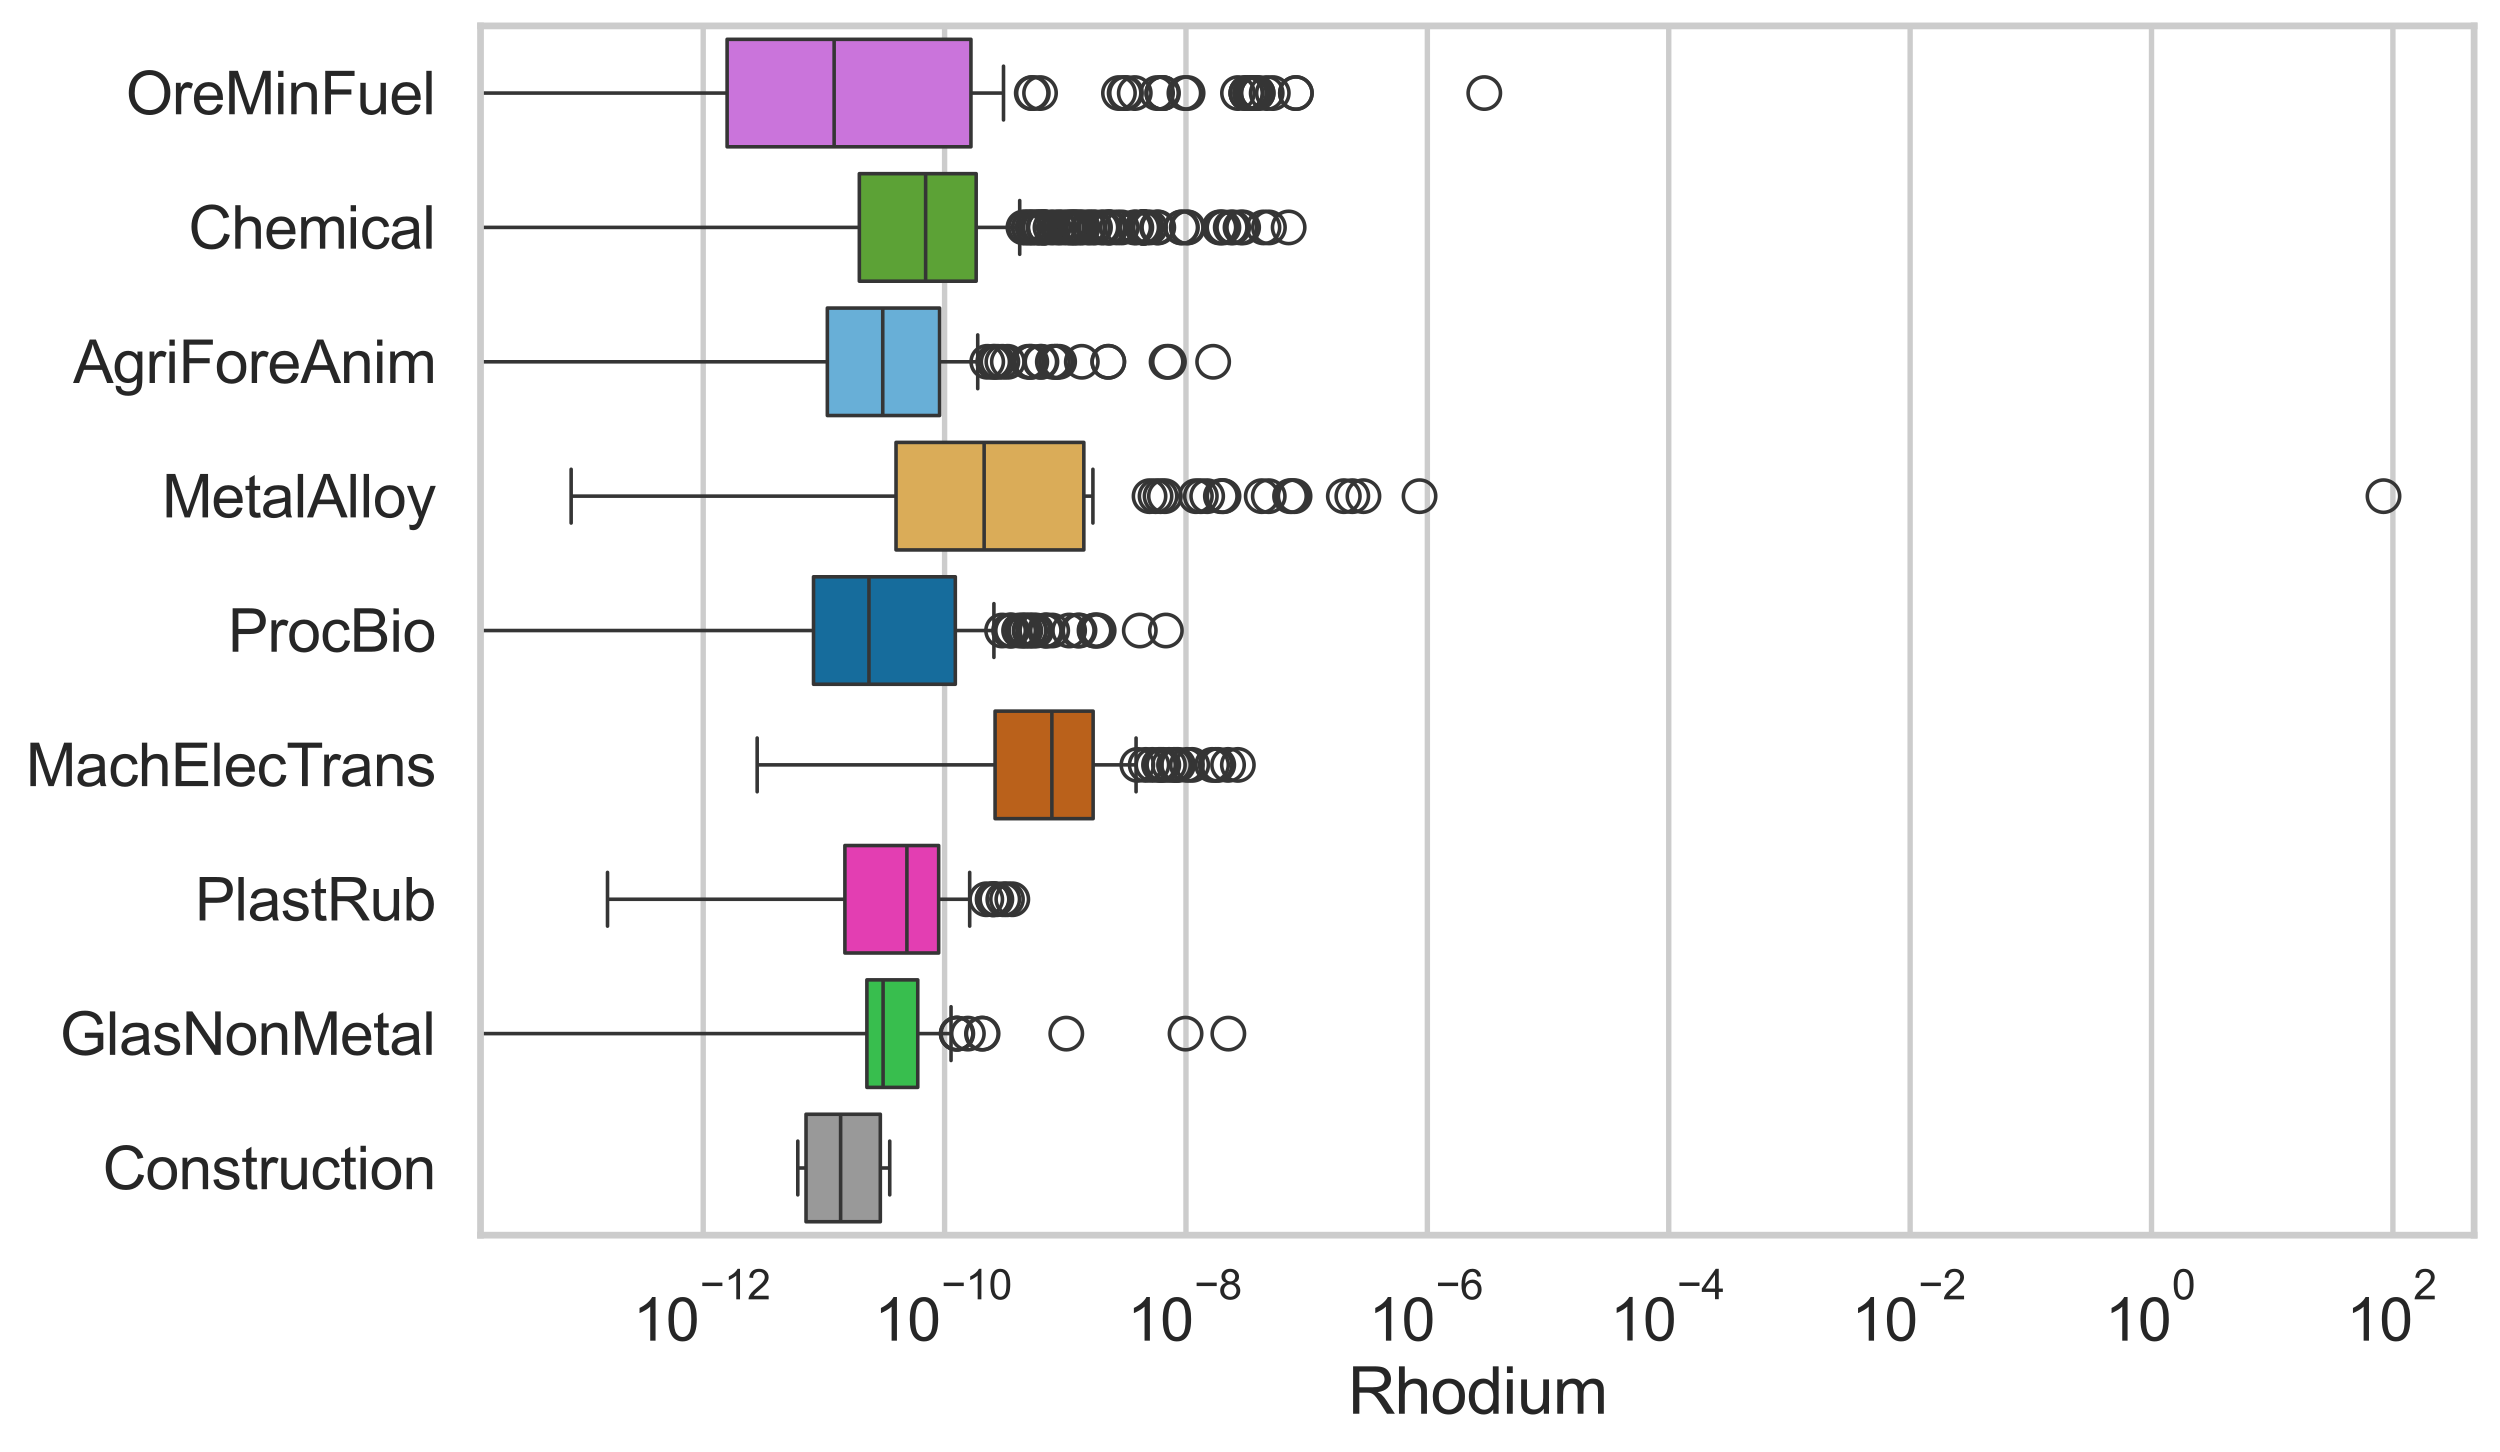 <?xml version="1.0" encoding="utf-8" standalone="no"?>
<!DOCTYPE svg PUBLIC "-//W3C//DTD SVG 1.1//EN"
  "http://www.w3.org/Graphics/SVG/1.1/DTD/svg11.dtd">
<svg xmlns:xlink="http://www.w3.org/1999/xlink" width="695.577pt" height="404.121pt" viewBox="0 0 695.577 404.121" xmlns="http://www.w3.org/2000/svg" version="1.1">
 <defs>
  <style type="text/css">*{stroke-linejoin: round; stroke-linecap: butt}</style>
 </defs>
 <g id="figure_1">
  <g id="patch_1">
   <path d="M 0 404.121 
L 695.577 404.121 
L 695.577 0 
L 0 0 
z
" style="fill: #ffffff"/>
  </g>
  <g id="axes_1">
   <g id="patch_2">
    <path d="M 133.697 343.665 
L 688.377 343.665 
L 688.377 7.2 
L 133.697 7.2 
z
" style="fill: #ffffff"/>
   </g>
   <g id="matplotlib.axis_1">
    <g id="xtick_1">
     <g id="line2d_1">
      <path d="M 195.654 343.665 
L 195.654 7.2 
" clip-path="url(#p9530dc26b6)" style="fill: none; stroke: #cccccc; stroke-width: 1.5; stroke-linecap: round"/>
     </g>
     <g id="text_1">
      <!-- $\mathdefault{10^{-12}}$ -->
      <g style="fill: #262626" transform="translate(176.102 373.18) scale(0.165 -0.165)">
       <defs>
        <path id="ArialMT-31" d="M 2384 0 
L 1822 0 
L 1822 3584 
Q 1619 3391 1289 3197 
Q 959 3003 697 2906 
L 697 3450 
Q 1169 3672 1522 3987 
Q 1875 4303 2022 4600 
L 2384 4600 
L 2384 0 
z
" transform="scale(0.016)"/>
        <path id="ArialMT-30" d="M 266 2259 
Q 266 3072 433 3567 
Q 600 4063 929 4331 
Q 1259 4600 1759 4600 
Q 2128 4600 2406 4451 
Q 2684 4303 2865 4023 
Q 3047 3744 3150 3342 
Q 3253 2941 3253 2259 
Q 3253 1453 3087 958 
Q 2922 463 2592 192 
Q 2263 -78 1759 -78 
Q 1097 -78 719 397 
Q 266 969 266 2259 
z
M 844 2259 
Q 844 1131 1108 757 
Q 1372 384 1759 384 
Q 2147 384 2411 759 
Q 2675 1134 2675 2259 
Q 2675 3391 2411 3762 
Q 2147 4134 1753 4134 
Q 1366 4134 1134 3806 
Q 844 3388 844 2259 
z
" transform="scale(0.016)"/>
        <path id="ArialMT-2212" d="M 3381 1997 
L 356 1997 
L 356 2522 
L 3381 2522 
L 3381 1997 
z
" transform="scale(0.016)"/>
        <path id="ArialMT-32" d="M 3222 541 
L 3222 0 
L 194 0 
Q 188 203 259 391 
Q 375 700 629 1000 
Q 884 1300 1366 1694 
Q 2113 2306 2375 2664 
Q 2638 3022 2638 3341 
Q 2638 3675 2398 3904 
Q 2159 4134 1775 4134 
Q 1369 4134 1125 3890 
Q 881 3647 878 3216 
L 300 3275 
Q 359 3922 746 4261 
Q 1134 4600 1788 4600 
Q 2447 4600 2831 4234 
Q 3216 3869 3216 3328 
Q 3216 3053 3103 2787 
Q 2991 2522 2730 2228 
Q 2469 1934 1863 1422 
Q 1356 997 1212 845 
Q 1069 694 975 541 
L 3222 541 
z
" transform="scale(0.016)"/>
       </defs>
       <use xlink:href="#ArialMT-31" transform="translate(0 0.994)"/>
       <use xlink:href="#ArialMT-30" transform="translate(55.615 0.994)"/>
       <use xlink:href="#ArialMT-2212" transform="translate(112.973 70.688) scale(0.7)"/>
       <use xlink:href="#ArialMT-31" transform="translate(153.852 70.688) scale(0.7)"/>
       <use xlink:href="#ArialMT-32" transform="translate(192.782 70.688) scale(0.7)"/>
      </g>
     </g>
    </g>
    <g id="xtick_2">
     <g id="line2d_2">
      <path d="M 262.815 343.665 
L 262.815 7.2 
" clip-path="url(#p9530dc26b6)" style="fill: none; stroke: #cccccc; stroke-width: 1.5; stroke-linecap: round"/>
     </g>
     <g id="text_2">
      <!-- $\mathdefault{10^{-10}}$ -->
      <g style="fill: #262626" transform="translate(243.262 373.18) scale(0.165 -0.165)">
       <use xlink:href="#ArialMT-31" transform="translate(0 0.994)"/>
       <use xlink:href="#ArialMT-30" transform="translate(55.615 0.994)"/>
       <use xlink:href="#ArialMT-2212" transform="translate(112.973 70.688) scale(0.7)"/>
       <use xlink:href="#ArialMT-31" transform="translate(153.852 70.688) scale(0.7)"/>
       <use xlink:href="#ArialMT-30" transform="translate(192.782 70.688) scale(0.7)"/>
      </g>
     </g>
    </g>
    <g id="xtick_3">
     <g id="line2d_3">
      <path d="M 329.975 343.665 
L 329.975 7.2 
" clip-path="url(#p9530dc26b6)" style="fill: none; stroke: #cccccc; stroke-width: 1.5; stroke-linecap: round"/>
     </g>
     <g id="text_3">
      <!-- $\mathdefault{10^{-8}}$ -->
      <g style="fill: #262626" transform="translate(313.64 373.18) scale(0.165 -0.165)">
       <defs>
        <path id="ArialMT-38" d="M 1131 2484 
Q 781 2613 612 2850 
Q 444 3088 444 3419 
Q 444 3919 803 4259 
Q 1163 4600 1759 4600 
Q 2359 4600 2725 4251 
Q 3091 3903 3091 3403 
Q 3091 3084 2923 2848 
Q 2756 2613 2416 2484 
Q 2838 2347 3058 2040 
Q 3278 1734 3278 1309 
Q 3278 722 2862 322 
Q 2447 -78 1769 -78 
Q 1091 -78 675 323 
Q 259 725 259 1325 
Q 259 1772 486 2073 
Q 713 2375 1131 2484 
z
M 1019 3438 
Q 1019 3113 1228 2906 
Q 1438 2700 1772 2700 
Q 2097 2700 2305 2904 
Q 2513 3109 2513 3406 
Q 2513 3716 2298 3927 
Q 2084 4138 1766 4138 
Q 1444 4138 1231 3931 
Q 1019 3725 1019 3438 
z
M 838 1322 
Q 838 1081 952 856 
Q 1066 631 1291 507 
Q 1516 384 1775 384 
Q 2178 384 2440 643 
Q 2703 903 2703 1303 
Q 2703 1709 2433 1975 
Q 2163 2241 1756 2241 
Q 1359 2241 1098 1978 
Q 838 1716 838 1322 
z
" transform="scale(0.016)"/>
       </defs>
       <use xlink:href="#ArialMT-31" transform="translate(0 0.994)"/>
       <use xlink:href="#ArialMT-30" transform="translate(55.615 0.994)"/>
       <use xlink:href="#ArialMT-2212" transform="translate(112.973 70.688) scale(0.7)"/>
       <use xlink:href="#ArialMT-38" transform="translate(153.852 70.688) scale(0.7)"/>
      </g>
     </g>
    </g>
    <g id="xtick_4">
     <g id="line2d_4">
      <path d="M 397.136 343.665 
L 397.136 7.2 
" clip-path="url(#p9530dc26b6)" style="fill: none; stroke: #cccccc; stroke-width: 1.5; stroke-linecap: round"/>
     </g>
     <g id="text_4">
      <!-- $\mathdefault{10^{-6}}$ -->
      <g style="fill: #262626" transform="translate(380.801 373.18) scale(0.165 -0.165)">
       <defs>
        <path id="ArialMT-36" d="M 3184 3459 
L 2625 3416 
Q 2550 3747 2413 3897 
Q 2184 4138 1850 4138 
Q 1581 4138 1378 3988 
Q 1113 3794 959 3422 
Q 806 3050 800 2363 
Q 1003 2672 1297 2822 
Q 1591 2972 1913 2972 
Q 2475 2972 2870 2558 
Q 3266 2144 3266 1488 
Q 3266 1056 3080 686 
Q 2894 316 2569 119 
Q 2244 -78 1831 -78 
Q 1128 -78 684 439 
Q 241 956 241 2144 
Q 241 3472 731 4075 
Q 1159 4600 1884 4600 
Q 2425 4600 2770 4297 
Q 3116 3994 3184 3459 
z
M 888 1484 
Q 888 1194 1011 928 
Q 1134 663 1356 523 
Q 1578 384 1822 384 
Q 2178 384 2434 671 
Q 2691 959 2691 1453 
Q 2691 1928 2437 2201 
Q 2184 2475 1800 2475 
Q 1419 2475 1153 2201 
Q 888 1928 888 1484 
z
" transform="scale(0.016)"/>
       </defs>
       <use xlink:href="#ArialMT-31" transform="translate(0 0.994)"/>
       <use xlink:href="#ArialMT-30" transform="translate(55.615 0.994)"/>
       <use xlink:href="#ArialMT-2212" transform="translate(112.973 70.688) scale(0.7)"/>
       <use xlink:href="#ArialMT-36" transform="translate(153.852 70.688) scale(0.7)"/>
      </g>
     </g>
    </g>
    <g id="xtick_5">
     <g id="line2d_5">
      <path d="M 464.296 343.665 
L 464.296 7.2 
" clip-path="url(#p9530dc26b6)" style="fill: none; stroke: #cccccc; stroke-width: 1.5; stroke-linecap: round"/>
     </g>
     <g id="text_5">
      <!-- $\mathdefault{10^{-4}}$ -->
      <g style="fill: #262626" transform="translate(447.961 373.015) scale(0.165 -0.165)">
       <defs>
        <path id="ArialMT-34" d="M 2069 0 
L 2069 1097 
L 81 1097 
L 81 1613 
L 2172 4581 
L 2631 4581 
L 2631 1613 
L 3250 1613 
L 3250 1097 
L 2631 1097 
L 2631 0 
L 2069 0 
z
M 2069 1613 
L 2069 3678 
L 634 1613 
L 2069 1613 
z
" transform="scale(0.016)"/>
       </defs>
       <use xlink:href="#ArialMT-31" transform="translate(0 0.202)"/>
       <use xlink:href="#ArialMT-30" transform="translate(55.615 0.202)"/>
       <use xlink:href="#ArialMT-2212" transform="translate(112.973 69.895) scale(0.7)"/>
       <use xlink:href="#ArialMT-34" transform="translate(153.852 69.895) scale(0.7)"/>
      </g>
     </g>
    </g>
    <g id="xtick_6">
     <g id="line2d_6">
      <path d="M 531.457 343.665 
L 531.457 7.2 
" clip-path="url(#p9530dc26b6)" style="fill: none; stroke: #cccccc; stroke-width: 1.5; stroke-linecap: round"/>
     </g>
     <g id="text_6">
      <!-- $\mathdefault{10^{-2}}$ -->
      <g style="fill: #262626" transform="translate(515.122 373.18) scale(0.165 -0.165)">
       <use xlink:href="#ArialMT-31" transform="translate(0 0.994)"/>
       <use xlink:href="#ArialMT-30" transform="translate(55.615 0.994)"/>
       <use xlink:href="#ArialMT-2212" transform="translate(112.973 70.688) scale(0.7)"/>
       <use xlink:href="#ArialMT-32" transform="translate(153.852 70.688) scale(0.7)"/>
      </g>
     </g>
    </g>
    <g id="xtick_7">
     <g id="line2d_7">
      <path d="M 598.618 343.665 
L 598.618 7.2 
" clip-path="url(#p9530dc26b6)" style="fill: none; stroke: #cccccc; stroke-width: 1.5; stroke-linecap: round"/>
     </g>
     <g id="text_7">
      <!-- $\mathdefault{10^{0}}$ -->
      <g style="fill: #262626" transform="translate(585.665 373.18) scale(0.165 -0.165)">
       <use xlink:href="#ArialMT-31" transform="translate(0 0.994)"/>
       <use xlink:href="#ArialMT-30" transform="translate(55.615 0.994)"/>
       <use xlink:href="#ArialMT-30" transform="translate(112.973 70.688) scale(0.7)"/>
      </g>
     </g>
    </g>
    <g id="xtick_8">
     <g id="line2d_8">
      <path d="M 665.778 343.665 
L 665.778 7.2 
" clip-path="url(#p9530dc26b6)" style="fill: none; stroke: #cccccc; stroke-width: 1.5; stroke-linecap: round"/>
     </g>
     <g id="text_8">
      <!-- $\mathdefault{10^{2}}$ -->
      <g style="fill: #262626" transform="translate(652.826 373.18) scale(0.165 -0.165)">
       <use xlink:href="#ArialMT-31" transform="translate(0 0.994)"/>
       <use xlink:href="#ArialMT-30" transform="translate(55.615 0.994)"/>
       <use xlink:href="#ArialMT-32" transform="translate(112.973 70.688) scale(0.7)"/>
      </g>
     </g>
    </g>
    <g id="text_9">
     <!-- Rhodium -->
     <g style="fill: #262626" transform="translate(375.021 393.344) scale(0.18 -0.18)">
      <defs>
       <path id="ArialMT-52" d="M 503 0 
L 503 4581 
L 2534 4581 
Q 3147 4581 3465 4457 
Q 3784 4334 3975 4021 
Q 4166 3709 4166 3331 
Q 4166 2844 3850 2509 
Q 3534 2175 2875 2084 
Q 3116 1969 3241 1856 
Q 3506 1613 3744 1247 
L 4541 0 
L 3778 0 
L 3172 953 
Q 2906 1366 2734 1584 
Q 2563 1803 2427 1890 
Q 2291 1978 2150 2013 
Q 2047 2034 1813 2034 
L 1109 2034 
L 1109 0 
L 503 0 
z
M 1109 2559 
L 2413 2559 
Q 2828 2559 3062 2645 
Q 3297 2731 3419 2920 
Q 3541 3109 3541 3331 
Q 3541 3656 3305 3865 
Q 3069 4075 2559 4075 
L 1109 4075 
L 1109 2559 
z
" transform="scale(0.016)"/>
       <path id="ArialMT-68" d="M 422 0 
L 422 4581 
L 984 4581 
L 984 2938 
Q 1378 3394 1978 3394 
Q 2347 3394 2619 3248 
Q 2891 3103 3008 2847 
Q 3125 2591 3125 2103 
L 3125 0 
L 2563 0 
L 2563 2103 
Q 2563 2525 2380 2717 
Q 2197 2909 1863 2909 
Q 1613 2909 1392 2779 
Q 1172 2650 1078 2428 
Q 984 2206 984 1816 
L 984 0 
L 422 0 
z
" transform="scale(0.016)"/>
       <path id="ArialMT-6f" d="M 213 1659 
Q 213 2581 725 3025 
Q 1153 3394 1769 3394 
Q 2453 3394 2887 2945 
Q 3322 2497 3322 1706 
Q 3322 1066 3130 698 
Q 2938 331 2570 128 
Q 2203 -75 1769 -75 
Q 1072 -75 642 372 
Q 213 819 213 1659 
z
M 791 1659 
Q 791 1022 1069 705 
Q 1347 388 1769 388 
Q 2188 388 2466 706 
Q 2744 1025 2744 1678 
Q 2744 2294 2464 2611 
Q 2184 2928 1769 2928 
Q 1347 2928 1069 2612 
Q 791 2297 791 1659 
z
" transform="scale(0.016)"/>
       <path id="ArialMT-64" d="M 2575 0 
L 2575 419 
Q 2259 -75 1647 -75 
Q 1250 -75 917 144 
Q 584 363 401 755 
Q 219 1147 219 1656 
Q 219 2153 384 2558 
Q 550 2963 881 3178 
Q 1213 3394 1622 3394 
Q 1922 3394 2156 3267 
Q 2391 3141 2538 2938 
L 2538 4581 
L 3097 4581 
L 3097 0 
L 2575 0 
z
M 797 1656 
Q 797 1019 1065 703 
Q 1334 388 1700 388 
Q 2069 388 2326 689 
Q 2584 991 2584 1609 
Q 2584 2291 2321 2609 
Q 2059 2928 1675 2928 
Q 1300 2928 1048 2622 
Q 797 2316 797 1656 
z
" transform="scale(0.016)"/>
       <path id="ArialMT-69" d="M 425 3934 
L 425 4581 
L 988 4581 
L 988 3934 
L 425 3934 
z
M 425 0 
L 425 3319 
L 988 3319 
L 988 0 
L 425 0 
z
" transform="scale(0.016)"/>
       <path id="ArialMT-75" d="M 2597 0 
L 2597 488 
Q 2209 -75 1544 -75 
Q 1250 -75 995 37 
Q 741 150 617 320 
Q 494 491 444 738 
Q 409 903 409 1263 
L 409 3319 
L 972 3319 
L 972 1478 
Q 972 1038 1006 884 
Q 1059 663 1231 536 
Q 1403 409 1656 409 
Q 1909 409 2131 539 
Q 2353 669 2445 892 
Q 2538 1116 2538 1541 
L 2538 3319 
L 3100 3319 
L 3100 0 
L 2597 0 
z
" transform="scale(0.016)"/>
       <path id="ArialMT-6d" d="M 422 0 
L 422 3319 
L 925 3319 
L 925 2853 
Q 1081 3097 1340 3245 
Q 1600 3394 1931 3394 
Q 2300 3394 2536 3241 
Q 2772 3088 2869 2813 
Q 3263 3394 3894 3394 
Q 4388 3394 4653 3120 
Q 4919 2847 4919 2278 
L 4919 0 
L 4359 0 
L 4359 2091 
Q 4359 2428 4304 2576 
Q 4250 2725 4106 2815 
Q 3963 2906 3769 2906 
Q 3419 2906 3187 2673 
Q 2956 2441 2956 1928 
L 2956 0 
L 2394 0 
L 2394 2156 
Q 2394 2531 2256 2718 
Q 2119 2906 1806 2906 
Q 1569 2906 1367 2781 
Q 1166 2656 1075 2415 
Q 984 2175 984 1722 
L 984 0 
L 422 0 
z
" transform="scale(0.016)"/>
      </defs>
      <use xlink:href="#ArialMT-52"/>
      <use xlink:href="#ArialMT-68" transform="translate(72.217 0)"/>
      <use xlink:href="#ArialMT-6f" transform="translate(127.832 0)"/>
      <use xlink:href="#ArialMT-64" transform="translate(183.447 0)"/>
      <use xlink:href="#ArialMT-69" transform="translate(239.062 0)"/>
      <use xlink:href="#ArialMT-75" transform="translate(261.279 0)"/>
      <use xlink:href="#ArialMT-6d" transform="translate(316.895 0)"/>
     </g>
    </g>
   </g>
   <g id="matplotlib.axis_2">
    <g id="ytick_1">
     <g id="text_10">
      <!-- OreMinFuel -->
      <g style="fill: #262626" transform="translate(35.013 31.798) scale(0.165 -0.165)">
       <defs>
        <path id="ArialMT-4f" d="M 309 2231 
Q 309 3372 921 4017 
Q 1534 4663 2503 4663 
Q 3138 4663 3647 4359 
Q 4156 4056 4423 3514 
Q 4691 2972 4691 2284 
Q 4691 1588 4409 1038 
Q 4128 488 3612 205 
Q 3097 -78 2500 -78 
Q 1853 -78 1343 234 
Q 834 547 571 1087 
Q 309 1628 309 2231 
z
M 934 2222 
Q 934 1394 1379 917 
Q 1825 441 2497 441 
Q 3181 441 3623 922 
Q 4066 1403 4066 2288 
Q 4066 2847 3877 3264 
Q 3688 3681 3323 3911 
Q 2959 4141 2506 4141 
Q 1863 4141 1398 3698 
Q 934 3256 934 2222 
z
" transform="scale(0.016)"/>
        <path id="ArialMT-72" d="M 416 0 
L 416 3319 
L 922 3319 
L 922 2816 
Q 1116 3169 1280 3281 
Q 1444 3394 1641 3394 
Q 1925 3394 2219 3213 
L 2025 2691 
Q 1819 2813 1613 2813 
Q 1428 2813 1281 2702 
Q 1134 2591 1072 2394 
Q 978 2094 978 1738 
L 978 0 
L 416 0 
z
" transform="scale(0.016)"/>
        <path id="ArialMT-65" d="M 2694 1069 
L 3275 997 
Q 3138 488 2766 206 
Q 2394 -75 1816 -75 
Q 1088 -75 661 373 
Q 234 822 234 1631 
Q 234 2469 665 2931 
Q 1097 3394 1784 3394 
Q 2450 3394 2872 2941 
Q 3294 2488 3294 1666 
Q 3294 1616 3291 1516 
L 816 1516 
Q 847 969 1125 678 
Q 1403 388 1819 388 
Q 2128 388 2347 550 
Q 2566 713 2694 1069 
z
M 847 1978 
L 2700 1978 
Q 2663 2397 2488 2606 
Q 2219 2931 1791 2931 
Q 1403 2931 1139 2672 
Q 875 2413 847 1978 
z
" transform="scale(0.016)"/>
        <path id="ArialMT-4d" d="M 475 0 
L 475 4581 
L 1388 4581 
L 2472 1338 
Q 2622 884 2691 659 
Q 2769 909 2934 1394 
L 4031 4581 
L 4847 4581 
L 4847 0 
L 4263 0 
L 4263 3834 
L 2931 0 
L 2384 0 
L 1059 3900 
L 1059 0 
L 475 0 
z
" transform="scale(0.016)"/>
        <path id="ArialMT-6e" d="M 422 0 
L 422 3319 
L 928 3319 
L 928 2847 
Q 1294 3394 1984 3394 
Q 2284 3394 2536 3286 
Q 2788 3178 2913 3003 
Q 3038 2828 3088 2588 
Q 3119 2431 3119 2041 
L 3119 0 
L 2556 0 
L 2556 2019 
Q 2556 2363 2490 2533 
Q 2425 2703 2258 2804 
Q 2091 2906 1866 2906 
Q 1506 2906 1245 2678 
Q 984 2450 984 1813 
L 984 0 
L 422 0 
z
" transform="scale(0.016)"/>
        <path id="ArialMT-46" d="M 525 0 
L 525 4581 
L 3616 4581 
L 3616 4041 
L 1131 4041 
L 1131 2622 
L 3281 2622 
L 3281 2081 
L 1131 2081 
L 1131 0 
L 525 0 
z
" transform="scale(0.016)"/>
        <path id="ArialMT-6c" d="M 409 0 
L 409 4581 
L 972 4581 
L 972 0 
L 409 0 
z
" transform="scale(0.016)"/>
       </defs>
       <use xlink:href="#ArialMT-4f"/>
       <use xlink:href="#ArialMT-72" transform="translate(77.783 0)"/>
       <use xlink:href="#ArialMT-65" transform="translate(111.084 0)"/>
       <use xlink:href="#ArialMT-4d" transform="translate(166.699 0)"/>
       <use xlink:href="#ArialMT-69" transform="translate(250 0)"/>
       <use xlink:href="#ArialMT-6e" transform="translate(272.217 0)"/>
       <use xlink:href="#ArialMT-46" transform="translate(327.832 0)"/>
       <use xlink:href="#ArialMT-75" transform="translate(388.916 0)"/>
       <use xlink:href="#ArialMT-65" transform="translate(444.531 0)"/>
       <use xlink:href="#ArialMT-6c" transform="translate(500.146 0)"/>
      </g>
     </g>
    </g>
    <g id="ytick_2">
     <g id="text_11">
      <!-- Chemical -->
      <g style="fill: #262626" transform="translate(52.428 69.183) scale(0.165 -0.165)">
       <defs>
        <path id="ArialMT-43" d="M 3763 1606 
L 4369 1453 
Q 4178 706 3683 314 
Q 3188 -78 2472 -78 
Q 1731 -78 1267 223 
Q 803 525 561 1097 
Q 319 1669 319 2325 
Q 319 3041 592 3573 
Q 866 4106 1370 4382 
Q 1875 4659 2481 4659 
Q 3169 4659 3637 4309 
Q 4106 3959 4291 3325 
L 3694 3184 
Q 3534 3684 3231 3912 
Q 2928 4141 2469 4141 
Q 1941 4141 1586 3887 
Q 1231 3634 1087 3207 
Q 944 2781 944 2328 
Q 944 1744 1114 1308 
Q 1284 872 1643 656 
Q 2003 441 2422 441 
Q 2931 441 3284 734 
Q 3638 1028 3763 1606 
z
" transform="scale(0.016)"/>
        <path id="ArialMT-63" d="M 2588 1216 
L 3141 1144 
Q 3050 572 2676 248 
Q 2303 -75 1759 -75 
Q 1078 -75 664 370 
Q 250 816 250 1647 
Q 250 2184 428 2587 
Q 606 2991 970 3192 
Q 1334 3394 1763 3394 
Q 2303 3394 2647 3120 
Q 2991 2847 3088 2344 
L 2541 2259 
Q 2463 2594 2264 2762 
Q 2066 2931 1784 2931 
Q 1359 2931 1093 2626 
Q 828 2322 828 1663 
Q 828 994 1084 691 
Q 1341 388 1753 388 
Q 2084 388 2306 591 
Q 2528 794 2588 1216 
z
" transform="scale(0.016)"/>
        <path id="ArialMT-61" d="M 2588 409 
Q 2275 144 1986 34 
Q 1697 -75 1366 -75 
Q 819 -75 525 192 
Q 231 459 231 875 
Q 231 1119 342 1320 
Q 453 1522 633 1644 
Q 813 1766 1038 1828 
Q 1203 1872 1538 1913 
Q 2219 1994 2541 2106 
Q 2544 2222 2544 2253 
Q 2544 2597 2384 2738 
Q 2169 2928 1744 2928 
Q 1347 2928 1158 2789 
Q 969 2650 878 2297 
L 328 2372 
Q 403 2725 575 2942 
Q 747 3159 1072 3276 
Q 1397 3394 1825 3394 
Q 2250 3394 2515 3294 
Q 2781 3194 2906 3042 
Q 3031 2891 3081 2659 
Q 3109 2516 3109 2141 
L 3109 1391 
Q 3109 606 3145 398 
Q 3181 191 3288 0 
L 2700 0 
Q 2613 175 2588 409 
z
M 2541 1666 
Q 2234 1541 1622 1453 
Q 1275 1403 1131 1340 
Q 988 1278 909 1158 
Q 831 1038 831 891 
Q 831 666 1001 516 
Q 1172 366 1500 366 
Q 1825 366 2078 508 
Q 2331 650 2450 897 
Q 2541 1088 2541 1459 
L 2541 1666 
z
" transform="scale(0.016)"/>
       </defs>
       <use xlink:href="#ArialMT-43"/>
       <use xlink:href="#ArialMT-68" transform="translate(72.217 0)"/>
       <use xlink:href="#ArialMT-65" transform="translate(127.832 0)"/>
       <use xlink:href="#ArialMT-6d" transform="translate(183.447 0)"/>
       <use xlink:href="#ArialMT-69" transform="translate(266.748 0)"/>
       <use xlink:href="#ArialMT-63" transform="translate(288.965 0)"/>
       <use xlink:href="#ArialMT-61" transform="translate(338.965 0)"/>
       <use xlink:href="#ArialMT-6c" transform="translate(394.58 0)"/>
      </g>
     </g>
    </g>
    <g id="ytick_3">
     <g id="text_12">
      <!-- AgriForeAnim -->
      <g style="fill: #262626" transform="translate(20.341 106.568) scale(0.165 -0.165)">
       <defs>
        <path id="ArialMT-41" d="M -9 0 
L 1750 4581 
L 2403 4581 
L 4278 0 
L 3588 0 
L 3053 1388 
L 1138 1388 
L 634 0 
L -9 0 
z
M 1313 1881 
L 2866 1881 
L 2388 3150 
Q 2169 3728 2063 4100 
Q 1975 3659 1816 3225 
L 1313 1881 
z
" transform="scale(0.016)"/>
        <path id="ArialMT-67" d="M 319 -275 
L 866 -356 
Q 900 -609 1056 -725 
Q 1266 -881 1628 -881 
Q 2019 -881 2231 -725 
Q 2444 -569 2519 -288 
Q 2563 -116 2559 434 
Q 2191 0 1641 0 
Q 956 0 581 494 
Q 206 988 206 1678 
Q 206 2153 378 2554 
Q 550 2956 876 3175 
Q 1203 3394 1644 3394 
Q 2231 3394 2613 2919 
L 2613 3319 
L 3131 3319 
L 3131 450 
Q 3131 -325 2973 -648 
Q 2816 -972 2473 -1159 
Q 2131 -1347 1631 -1347 
Q 1038 -1347 672 -1080 
Q 306 -813 319 -275 
z
M 784 1719 
Q 784 1066 1043 766 
Q 1303 466 1694 466 
Q 2081 466 2343 764 
Q 2606 1063 2606 1700 
Q 2606 2309 2336 2618 
Q 2066 2928 1684 2928 
Q 1309 2928 1046 2623 
Q 784 2319 784 1719 
z
" transform="scale(0.016)"/>
       </defs>
       <use xlink:href="#ArialMT-41"/>
       <use xlink:href="#ArialMT-67" transform="translate(66.699 0)"/>
       <use xlink:href="#ArialMT-72" transform="translate(122.314 0)"/>
       <use xlink:href="#ArialMT-69" transform="translate(155.615 0)"/>
       <use xlink:href="#ArialMT-46" transform="translate(177.832 0)"/>
       <use xlink:href="#ArialMT-6f" transform="translate(238.916 0)"/>
       <use xlink:href="#ArialMT-72" transform="translate(294.531 0)"/>
       <use xlink:href="#ArialMT-65" transform="translate(327.832 0)"/>
       <use xlink:href="#ArialMT-41" transform="translate(383.447 0)"/>
       <use xlink:href="#ArialMT-6e" transform="translate(450.146 0)"/>
       <use xlink:href="#ArialMT-69" transform="translate(505.762 0)"/>
       <use xlink:href="#ArialMT-6d" transform="translate(527.979 0)"/>
      </g>
     </g>
    </g>
    <g id="ytick_4">
     <g id="text_13">
      <!-- MetalAlloy -->
      <g style="fill: #262626" transform="translate(45.088 143.953) scale(0.165 -0.165)">
       <defs>
        <path id="ArialMT-74" d="M 1650 503 
L 1731 6 
Q 1494 -44 1306 -44 
Q 1000 -44 831 53 
Q 663 150 594 308 
Q 525 466 525 972 
L 525 2881 
L 113 2881 
L 113 3319 
L 525 3319 
L 525 4141 
L 1084 4478 
L 1084 3319 
L 1650 3319 
L 1650 2881 
L 1084 2881 
L 1084 941 
Q 1084 700 1114 631 
Q 1144 563 1211 522 
Q 1278 481 1403 481 
Q 1497 481 1650 503 
z
" transform="scale(0.016)"/>
        <path id="ArialMT-79" d="M 397 -1278 
L 334 -750 
Q 519 -800 656 -800 
Q 844 -800 956 -737 
Q 1069 -675 1141 -563 
Q 1194 -478 1313 -144 
Q 1328 -97 1363 -6 
L 103 3319 
L 709 3319 
L 1400 1397 
Q 1534 1031 1641 628 
Q 1738 1016 1872 1384 
L 2581 3319 
L 3144 3319 
L 1881 -56 
Q 1678 -603 1566 -809 
Q 1416 -1088 1222 -1217 
Q 1028 -1347 759 -1347 
Q 597 -1347 397 -1278 
z
" transform="scale(0.016)"/>
       </defs>
       <use xlink:href="#ArialMT-4d"/>
       <use xlink:href="#ArialMT-65" transform="translate(83.301 0)"/>
       <use xlink:href="#ArialMT-74" transform="translate(138.916 0)"/>
       <use xlink:href="#ArialMT-61" transform="translate(166.699 0)"/>
       <use xlink:href="#ArialMT-6c" transform="translate(222.314 0)"/>
       <use xlink:href="#ArialMT-41" transform="translate(244.531 0)"/>
       <use xlink:href="#ArialMT-6c" transform="translate(311.23 0)"/>
       <use xlink:href="#ArialMT-6c" transform="translate(333.447 0)"/>
       <use xlink:href="#ArialMT-6f" transform="translate(355.664 0)"/>
       <use xlink:href="#ArialMT-79" transform="translate(411.279 0)"/>
      </g>
     </g>
    </g>
    <g id="ytick_5">
     <g id="text_14">
      <!-- ProcBio -->
      <g style="fill: #262626" transform="translate(63.424 181.337) scale(0.165 -0.165)">
       <defs>
        <path id="ArialMT-50" d="M 494 0 
L 494 4581 
L 2222 4581 
Q 2678 4581 2919 4538 
Q 3256 4481 3484 4323 
Q 3713 4166 3852 3881 
Q 3991 3597 3991 3256 
Q 3991 2672 3619 2267 
Q 3247 1863 2275 1863 
L 1100 1863 
L 1100 0 
L 494 0 
z
M 1100 2403 
L 2284 2403 
Q 2872 2403 3119 2622 
Q 3366 2841 3366 3238 
Q 3366 3525 3220 3729 
Q 3075 3934 2838 4000 
Q 2684 4041 2272 4041 
L 1100 4041 
L 1100 2403 
z
" transform="scale(0.016)"/>
        <path id="ArialMT-42" d="M 469 0 
L 469 4581 
L 2188 4581 
Q 2713 4581 3030 4442 
Q 3347 4303 3526 4014 
Q 3706 3725 3706 3409 
Q 3706 3116 3547 2856 
Q 3388 2597 3066 2438 
Q 3481 2316 3704 2022 
Q 3928 1728 3928 1328 
Q 3928 1006 3792 729 
Q 3656 453 3456 303 
Q 3256 153 2954 76 
Q 2653 0 2216 0 
L 469 0 
z
M 1075 2656 
L 2066 2656 
Q 2469 2656 2644 2709 
Q 2875 2778 2992 2937 
Q 3109 3097 3109 3338 
Q 3109 3566 3000 3739 
Q 2891 3913 2687 3977 
Q 2484 4041 1991 4041 
L 1075 4041 
L 1075 2656 
z
M 1075 541 
L 2216 541 
Q 2509 541 2628 563 
Q 2838 600 2978 687 
Q 3119 775 3209 942 
Q 3300 1109 3300 1328 
Q 3300 1584 3169 1773 
Q 3038 1963 2805 2039 
Q 2572 2116 2134 2116 
L 1075 2116 
L 1075 541 
z
" transform="scale(0.016)"/>
       </defs>
       <use xlink:href="#ArialMT-50"/>
       <use xlink:href="#ArialMT-72" transform="translate(66.699 0)"/>
       <use xlink:href="#ArialMT-6f" transform="translate(100 0)"/>
       <use xlink:href="#ArialMT-63" transform="translate(155.615 0)"/>
       <use xlink:href="#ArialMT-42" transform="translate(205.615 0)"/>
       <use xlink:href="#ArialMT-69" transform="translate(272.314 0)"/>
       <use xlink:href="#ArialMT-6f" transform="translate(294.531 0)"/>
      </g>
     </g>
    </g>
    <g id="ytick_6">
     <g id="text_15">
      <!-- MachElecTrans -->
      <g style="fill: #262626" transform="translate(7.2 218.722) scale(0.165 -0.165)">
       <defs>
        <path id="ArialMT-45" d="M 506 0 
L 506 4581 
L 3819 4581 
L 3819 4041 
L 1113 4041 
L 1113 2638 
L 3647 2638 
L 3647 2100 
L 1113 2100 
L 1113 541 
L 3925 541 
L 3925 0 
L 506 0 
z
" transform="scale(0.016)"/>
        <path id="ArialMT-54" d="M 1659 0 
L 1659 4041 
L 150 4041 
L 150 4581 
L 3781 4581 
L 3781 4041 
L 2266 4041 
L 2266 0 
L 1659 0 
z
" transform="scale(0.016)"/>
        <path id="ArialMT-73" d="M 197 991 
L 753 1078 
Q 800 744 1014 566 
Q 1228 388 1613 388 
Q 2000 388 2187 545 
Q 2375 703 2375 916 
Q 2375 1106 2209 1216 
Q 2094 1291 1634 1406 
Q 1016 1563 777 1677 
Q 538 1791 414 1992 
Q 291 2194 291 2438 
Q 291 2659 392 2848 
Q 494 3038 669 3163 
Q 800 3259 1026 3326 
Q 1253 3394 1513 3394 
Q 1903 3394 2198 3281 
Q 2494 3169 2634 2976 
Q 2775 2784 2828 2463 
L 2278 2388 
Q 2241 2644 2061 2787 
Q 1881 2931 1553 2931 
Q 1166 2931 1000 2803 
Q 834 2675 834 2503 
Q 834 2394 903 2306 
Q 972 2216 1119 2156 
Q 1203 2125 1616 2013 
Q 2213 1853 2448 1751 
Q 2684 1650 2818 1456 
Q 2953 1263 2953 975 
Q 2953 694 2789 445 
Q 2625 197 2315 61 
Q 2006 -75 1616 -75 
Q 969 -75 630 194 
Q 291 463 197 991 
z
" transform="scale(0.016)"/>
       </defs>
       <use xlink:href="#ArialMT-4d"/>
       <use xlink:href="#ArialMT-61" transform="translate(83.301 0)"/>
       <use xlink:href="#ArialMT-63" transform="translate(138.916 0)"/>
       <use xlink:href="#ArialMT-68" transform="translate(188.916 0)"/>
       <use xlink:href="#ArialMT-45" transform="translate(244.531 0)"/>
       <use xlink:href="#ArialMT-6c" transform="translate(311.23 0)"/>
       <use xlink:href="#ArialMT-65" transform="translate(333.447 0)"/>
       <use xlink:href="#ArialMT-63" transform="translate(389.062 0)"/>
       <use xlink:href="#ArialMT-54" transform="translate(439.062 0)"/>
       <use xlink:href="#ArialMT-72" transform="translate(496.396 0)"/>
       <use xlink:href="#ArialMT-61" transform="translate(529.697 0)"/>
       <use xlink:href="#ArialMT-6e" transform="translate(585.312 0)"/>
       <use xlink:href="#ArialMT-73" transform="translate(640.928 0)"/>
      </g>
     </g>
    </g>
    <g id="ytick_7">
     <g id="text_16">
      <!-- PlastRub -->
      <g style="fill: #262626" transform="translate(54.248 256.107) scale(0.165 -0.165)">
       <defs>
        <path id="ArialMT-62" d="M 941 0 
L 419 0 
L 419 4581 
L 981 4581 
L 981 2947 
Q 1338 3394 1891 3394 
Q 2197 3394 2470 3270 
Q 2744 3147 2920 2923 
Q 3097 2700 3197 2384 
Q 3297 2069 3297 1709 
Q 3297 856 2875 390 
Q 2453 -75 1863 -75 
Q 1275 -75 941 416 
L 941 0 
z
M 934 1684 
Q 934 1088 1097 822 
Q 1363 388 1816 388 
Q 2184 388 2453 708 
Q 2722 1028 2722 1663 
Q 2722 2313 2464 2622 
Q 2206 2931 1841 2931 
Q 1472 2931 1203 2611 
Q 934 2291 934 1684 
z
" transform="scale(0.016)"/>
       </defs>
       <use xlink:href="#ArialMT-50"/>
       <use xlink:href="#ArialMT-6c" transform="translate(66.699 0)"/>
       <use xlink:href="#ArialMT-61" transform="translate(88.916 0)"/>
       <use xlink:href="#ArialMT-73" transform="translate(144.531 0)"/>
       <use xlink:href="#ArialMT-74" transform="translate(194.531 0)"/>
       <use xlink:href="#ArialMT-52" transform="translate(222.314 0)"/>
       <use xlink:href="#ArialMT-75" transform="translate(294.531 0)"/>
       <use xlink:href="#ArialMT-62" transform="translate(350.146 0)"/>
      </g>
     </g>
    </g>
    <g id="ytick_8">
     <g id="text_17">
      <!-- GlasNonMetal -->
      <g style="fill: #262626" transform="translate(16.659 293.492) scale(0.165 -0.165)">
       <defs>
        <path id="ArialMT-47" d="M 2638 1797 
L 2638 2334 
L 4578 2338 
L 4578 638 
Q 4131 281 3656 101 
Q 3181 -78 2681 -78 
Q 2006 -78 1454 211 
Q 903 500 622 1047 
Q 341 1594 341 2269 
Q 341 2938 620 3517 
Q 900 4097 1425 4378 
Q 1950 4659 2634 4659 
Q 3131 4659 3532 4498 
Q 3934 4338 4162 4050 
Q 4391 3763 4509 3300 
L 3963 3150 
Q 3859 3500 3706 3700 
Q 3553 3900 3268 4020 
Q 2984 4141 2638 4141 
Q 2222 4141 1919 4014 
Q 1616 3888 1430 3681 
Q 1244 3475 1141 3228 
Q 966 2803 966 2306 
Q 966 1694 1177 1281 
Q 1388 869 1791 669 
Q 2194 469 2647 469 
Q 3041 469 3416 620 
Q 3791 772 3984 944 
L 3984 1797 
L 2638 1797 
z
" transform="scale(0.016)"/>
        <path id="ArialMT-4e" d="M 488 0 
L 488 4581 
L 1109 4581 
L 3516 984 
L 3516 4581 
L 4097 4581 
L 4097 0 
L 3475 0 
L 1069 3600 
L 1069 0 
L 488 0 
z
" transform="scale(0.016)"/>
       </defs>
       <use xlink:href="#ArialMT-47"/>
       <use xlink:href="#ArialMT-6c" transform="translate(77.783 0)"/>
       <use xlink:href="#ArialMT-61" transform="translate(100 0)"/>
       <use xlink:href="#ArialMT-73" transform="translate(155.615 0)"/>
       <use xlink:href="#ArialMT-4e" transform="translate(205.615 0)"/>
       <use xlink:href="#ArialMT-6f" transform="translate(277.832 0)"/>
       <use xlink:href="#ArialMT-6e" transform="translate(333.447 0)"/>
       <use xlink:href="#ArialMT-4d" transform="translate(389.062 0)"/>
       <use xlink:href="#ArialMT-65" transform="translate(472.363 0)"/>
       <use xlink:href="#ArialMT-74" transform="translate(527.979 0)"/>
       <use xlink:href="#ArialMT-61" transform="translate(555.762 0)"/>
       <use xlink:href="#ArialMT-6c" transform="translate(611.377 0)"/>
      </g>
     </g>
    </g>
    <g id="ytick_9">
     <g id="text_18">
      <!-- Construction -->
      <g style="fill: #262626" transform="translate(28.575 330.877) scale(0.165 -0.165)">
       <use xlink:href="#ArialMT-43"/>
       <use xlink:href="#ArialMT-6f" transform="translate(72.217 0)"/>
       <use xlink:href="#ArialMT-6e" transform="translate(127.832 0)"/>
       <use xlink:href="#ArialMT-73" transform="translate(183.447 0)"/>
       <use xlink:href="#ArialMT-74" transform="translate(233.447 0)"/>
       <use xlink:href="#ArialMT-72" transform="translate(261.23 0)"/>
       <use xlink:href="#ArialMT-75" transform="translate(294.531 0)"/>
       <use xlink:href="#ArialMT-63" transform="translate(350.146 0)"/>
       <use xlink:href="#ArialMT-74" transform="translate(400.146 0)"/>
       <use xlink:href="#ArialMT-69" transform="translate(427.93 0)"/>
       <use xlink:href="#ArialMT-6f" transform="translate(450.146 0)"/>
       <use xlink:href="#ArialMT-6e" transform="translate(505.762 0)"/>
      </g>
     </g>
    </g>
   </g>
   <g id="patch_3">
    <path d="M 202.305 10.938 
L 202.305 40.846 
L 270.145 40.846 
L 270.145 10.938 
L 202.305 10.938 
z
" clip-path="url(#p9530dc26b6)" style="fill: #ca74db; stroke: #353535; stroke-linejoin: miter"/>
   </g>
   <g id="line2d_9">
    <path d="M 202.305 25.892 
L -1 25.892 
" clip-path="url(#p9530dc26b6)" style="fill: none; stroke: #353535"/>
   </g>
   <g id="line2d_10">
    <path d="M 270.145 25.892 
L 279.206 25.892 
" clip-path="url(#p9530dc26b6)" style="fill: none; stroke: #353535"/>
   </g>
   <g id="line2d_11">
    <path clip-path="url(#p9530dc26b6)" style="fill: none; stroke: #353535; stroke-linecap: round"/>
   </g>
   <g id="line2d_12">
    <path d="M 279.206 18.415 
L 279.206 33.369 
" clip-path="url(#p9530dc26b6)" style="fill: none; stroke: #353535; stroke-linecap: round"/>
   </g>
   <g id="line2d_13">
    <defs>
     <path id="m0111174b6b" d="M 0 4.5 
C 1.193 4.5 2.338 4.026 3.182 3.182 
C 4.026 2.338 4.5 1.193 4.5 0 
C 4.5 -1.193 4.026 -2.338 3.182 -3.182 
C 2.338 -4.026 1.193 -4.5 0 -4.5 
C -1.193 -4.5 -2.338 -4.026 -3.182 -3.182 
C -4.026 -2.338 -4.5 -1.193 -4.5 0 
C -4.5 1.193 -4.026 2.338 -3.182 3.182 
C -2.338 4.026 -1.193 4.5 0 4.5 
z
" style="stroke: #353535"/>
    </defs>
    <g clip-path="url(#p9530dc26b6)">
     <use xlink:href="#m0111174b6b" x="354.133" y="25.892" style="fill-opacity: 0; stroke: #353535"/>
     <use xlink:href="#m0111174b6b" x="289.372" y="25.892" style="fill-opacity: 0; stroke: #353535"/>
     <use xlink:href="#m0111174b6b" x="346.783" y="25.892" style="fill-opacity: 0; stroke: #353535"/>
     <use xlink:href="#m0111174b6b" x="347.782" y="25.892" style="fill-opacity: 0; stroke: #353535"/>
     <use xlink:href="#m0111174b6b" x="348.715" y="25.892" style="fill-opacity: 0; stroke: #353535"/>
     <use xlink:href="#m0111174b6b" x="344.44" y="25.892" style="fill-opacity: 0; stroke: #353535"/>
     <use xlink:href="#m0111174b6b" x="323.391" y="25.892" style="fill-opacity: 0; stroke: #353535"/>
     <use xlink:href="#m0111174b6b" x="348.715" y="25.892" style="fill-opacity: 0; stroke: #353535"/>
     <use xlink:href="#m0111174b6b" x="323.567" y="25.892" style="fill-opacity: 0; stroke: #353535"/>
     <use xlink:href="#m0111174b6b" x="287.071" y="25.892" style="fill-opacity: 0; stroke: #353535"/>
     <use xlink:href="#m0111174b6b" x="360.554" y="25.892" style="fill-opacity: 0; stroke: #353535"/>
     <use xlink:href="#m0111174b6b" x="348.315" y="25.892" style="fill-opacity: 0; stroke: #353535"/>
     <use xlink:href="#m0111174b6b" x="329.542" y="25.892" style="fill-opacity: 0; stroke: #353535"/>
     <use xlink:href="#m0111174b6b" x="349.914" y="25.892" style="fill-opacity: 0; stroke: #353535"/>
     <use xlink:href="#m0111174b6b" x="311.327" y="25.892" style="fill-opacity: 0; stroke: #353535"/>
     <use xlink:href="#m0111174b6b" x="349.914" y="25.892" style="fill-opacity: 0; stroke: #353535"/>
     <use xlink:href="#m0111174b6b" x="323.391" y="25.892" style="fill-opacity: 0; stroke: #353535"/>
     <use xlink:href="#m0111174b6b" x="321.93" y="25.892" style="fill-opacity: 0; stroke: #353535"/>
     <use xlink:href="#m0111174b6b" x="348.772" y="25.892" style="fill-opacity: 0; stroke: #353535"/>
     <use xlink:href="#m0111174b6b" x="287.361" y="25.892" style="fill-opacity: 0; stroke: #353535"/>
     <use xlink:href="#m0111174b6b" x="315.725" y="25.892" style="fill-opacity: 0; stroke: #353535"/>
     <use xlink:href="#m0111174b6b" x="360.554" y="25.892" style="fill-opacity: 0; stroke: #353535"/>
     <use xlink:href="#m0111174b6b" x="346.804" y="25.892" style="fill-opacity: 0; stroke: #353535"/>
     <use xlink:href="#m0111174b6b" x="330.424" y="25.892" style="fill-opacity: 0; stroke: #353535"/>
     <use xlink:href="#m0111174b6b" x="352.433" y="25.892" style="fill-opacity: 0; stroke: #353535"/>
     <use xlink:href="#m0111174b6b" x="312.907" y="25.892" style="fill-opacity: 0; stroke: #353535"/>
     <use xlink:href="#m0111174b6b" x="349.116" y="25.892" style="fill-opacity: 0; stroke: #353535"/>
     <use xlink:href="#m0111174b6b" x="346.773" y="25.892" style="fill-opacity: 0; stroke: #353535"/>
     <use xlink:href="#m0111174b6b" x="412.976" y="25.892" style="fill-opacity: 0; stroke: #353535"/>
     <use xlink:href="#m0111174b6b" x="313.276" y="25.892" style="fill-opacity: 0; stroke: #353535"/>
    </g>
   </g>
   <g id="patch_4">
    <path d="M 239.094 48.323 
L 239.094 78.231 
L 271.6 78.231 
L 271.6 48.323 
L 239.094 48.323 
z
" clip-path="url(#p9530dc26b6)" style="fill: #5ca236; stroke: #353535; stroke-linejoin: miter"/>
   </g>
   <g id="line2d_14">
    <path d="M 239.094 63.277 
L -1 63.277 
" clip-path="url(#p9530dc26b6)" style="fill: none; stroke: #353535"/>
   </g>
   <g id="line2d_15">
    <path d="M 271.6 63.277 
L 283.713 63.277 
" clip-path="url(#p9530dc26b6)" style="fill: none; stroke: #353535"/>
   </g>
   <g id="line2d_16">
    <path clip-path="url(#p9530dc26b6)" style="fill: none; stroke: #353535; stroke-linecap: round"/>
   </g>
   <g id="line2d_17">
    <path d="M 283.713 55.8 
L 283.713 70.754 
" clip-path="url(#p9530dc26b6)" style="fill: none; stroke: #353535; stroke-linecap: round"/>
   </g>
   <g id="line2d_18">
    <g clip-path="url(#p9530dc26b6)">
     <use xlink:href="#m0111174b6b" x="339.293" y="63.277" style="fill-opacity: 0; stroke: #353535"/>
     <use xlink:href="#m0111174b6b" x="318.137" y="63.277" style="fill-opacity: 0; stroke: #353535"/>
     <use xlink:href="#m0111174b6b" x="296.923" y="63.277" style="fill-opacity: 0; stroke: #353535"/>
     <use xlink:href="#m0111174b6b" x="295.935" y="63.277" style="fill-opacity: 0; stroke: #353535"/>
     <use xlink:href="#m0111174b6b" x="312.097" y="63.277" style="fill-opacity: 0; stroke: #353535"/>
     <use xlink:href="#m0111174b6b" x="318.137" y="63.277" style="fill-opacity: 0; stroke: #353535"/>
     <use xlink:href="#m0111174b6b" x="293.186" y="63.277" style="fill-opacity: 0; stroke: #353535"/>
     <use xlink:href="#m0111174b6b" x="318.137" y="63.277" style="fill-opacity: 0; stroke: #353535"/>
     <use xlink:href="#m0111174b6b" x="317.809" y="63.277" style="fill-opacity: 0; stroke: #353535"/>
     <use xlink:href="#m0111174b6b" x="287.413" y="63.277" style="fill-opacity: 0; stroke: #353535"/>
     <use xlink:href="#m0111174b6b" x="298.958" y="63.277" style="fill-opacity: 0; stroke: #353535"/>
     <use xlink:href="#m0111174b6b" x="304.666" y="63.277" style="fill-opacity: 0; stroke: #353535"/>
     <use xlink:href="#m0111174b6b" x="290.585" y="63.277" style="fill-opacity: 0; stroke: #353535"/>
     <use xlink:href="#m0111174b6b" x="308.552" y="63.277" style="fill-opacity: 0; stroke: #353535"/>
     <use xlink:href="#m0111174b6b" x="303.087" y="63.277" style="fill-opacity: 0; stroke: #353535"/>
     <use xlink:href="#m0111174b6b" x="318.137" y="63.277" style="fill-opacity: 0; stroke: #353535"/>
     <use xlink:href="#m0111174b6b" x="287.328" y="63.277" style="fill-opacity: 0; stroke: #353535"/>
     <use xlink:href="#m0111174b6b" x="318.137" y="63.277" style="fill-opacity: 0; stroke: #353535"/>
     <use xlink:href="#m0111174b6b" x="306.463" y="63.277" style="fill-opacity: 0; stroke: #353535"/>
     <use xlink:href="#m0111174b6b" x="288.417" y="63.277" style="fill-opacity: 0; stroke: #353535"/>
     <use xlink:href="#m0111174b6b" x="328.857" y="63.277" style="fill-opacity: 0; stroke: #353535"/>
     <use xlink:href="#m0111174b6b" x="342.427" y="63.277" style="fill-opacity: 0; stroke: #353535"/>
     <use xlink:href="#m0111174b6b" x="315.572" y="63.277" style="fill-opacity: 0; stroke: #353535"/>
     <use xlink:href="#m0111174b6b" x="308.557" y="63.277" style="fill-opacity: 0; stroke: #353535"/>
     <use xlink:href="#m0111174b6b" x="343.118" y="63.277" style="fill-opacity: 0; stroke: #353535"/>
     <use xlink:href="#m0111174b6b" x="299.268" y="63.277" style="fill-opacity: 0; stroke: #353535"/>
     <use xlink:href="#m0111174b6b" x="289.246" y="63.277" style="fill-opacity: 0; stroke: #353535"/>
     <use xlink:href="#m0111174b6b" x="358.541" y="63.277" style="fill-opacity: 0; stroke: #353535"/>
     <use xlink:href="#m0111174b6b" x="297.78" y="63.277" style="fill-opacity: 0; stroke: #353535"/>
     <use xlink:href="#m0111174b6b" x="297.937" y="63.277" style="fill-opacity: 0; stroke: #353535"/>
     <use xlink:href="#m0111174b6b" x="307.029" y="63.277" style="fill-opacity: 0; stroke: #353535"/>
     <use xlink:href="#m0111174b6b" x="322.266" y="63.277" style="fill-opacity: 0; stroke: #353535"/>
     <use xlink:href="#m0111174b6b" x="292.278" y="63.277" style="fill-opacity: 0; stroke: #353535"/>
     <use xlink:href="#m0111174b6b" x="339.695" y="63.277" style="fill-opacity: 0; stroke: #353535"/>
     <use xlink:href="#m0111174b6b" x="290.427" y="63.277" style="fill-opacity: 0; stroke: #353535"/>
     <use xlink:href="#m0111174b6b" x="285.232" y="63.277" style="fill-opacity: 0; stroke: #353535"/>
     <use xlink:href="#m0111174b6b" x="290.421" y="63.277" style="fill-opacity: 0; stroke: #353535"/>
     <use xlink:href="#m0111174b6b" x="308.313" y="63.277" style="fill-opacity: 0; stroke: #353535"/>
     <use xlink:href="#m0111174b6b" x="330.191" y="63.277" style="fill-opacity: 0; stroke: #353535"/>
     <use xlink:href="#m0111174b6b" x="330.475" y="63.277" style="fill-opacity: 0; stroke: #353535"/>
     <use xlink:href="#m0111174b6b" x="309.026" y="63.277" style="fill-opacity: 0; stroke: #353535"/>
     <use xlink:href="#m0111174b6b" x="298.638" y="63.277" style="fill-opacity: 0; stroke: #353535"/>
     <use xlink:href="#m0111174b6b" x="353.062" y="63.277" style="fill-opacity: 0; stroke: #353535"/>
     <use xlink:href="#m0111174b6b" x="290.663" y="63.277" style="fill-opacity: 0; stroke: #353535"/>
     <use xlink:href="#m0111174b6b" x="316.161" y="63.277" style="fill-opacity: 0; stroke: #353535"/>
     <use xlink:href="#m0111174b6b" x="302.776" y="63.277" style="fill-opacity: 0; stroke: #353535"/>
     <use xlink:href="#m0111174b6b" x="289.287" y="63.277" style="fill-opacity: 0; stroke: #353535"/>
     <use xlink:href="#m0111174b6b" x="289.033" y="63.277" style="fill-opacity: 0; stroke: #353535"/>
     <use xlink:href="#m0111174b6b" x="340.389" y="63.277" style="fill-opacity: 0; stroke: #353535"/>
     <use xlink:href="#m0111174b6b" x="304.203" y="63.277" style="fill-opacity: 0; stroke: #353535"/>
     <use xlink:href="#m0111174b6b" x="284.751" y="63.277" style="fill-opacity: 0; stroke: #353535"/>
     <use xlink:href="#m0111174b6b" x="310.751" y="63.277" style="fill-opacity: 0; stroke: #353535"/>
     <use xlink:href="#m0111174b6b" x="328.668" y="63.277" style="fill-opacity: 0; stroke: #353535"/>
     <use xlink:href="#m0111174b6b" x="294.482" y="63.277" style="fill-opacity: 0; stroke: #353535"/>
     <use xlink:href="#m0111174b6b" x="299.971" y="63.277" style="fill-opacity: 0; stroke: #353535"/>
     <use xlink:href="#m0111174b6b" x="286.224" y="63.277" style="fill-opacity: 0; stroke: #353535"/>
     <use xlink:href="#m0111174b6b" x="318.137" y="63.277" style="fill-opacity: 0; stroke: #353535"/>
     <use xlink:href="#m0111174b6b" x="290.405" y="63.277" style="fill-opacity: 0; stroke: #353535"/>
     <use xlink:href="#m0111174b6b" x="319.031" y="63.277" style="fill-opacity: 0; stroke: #353535"/>
     <use xlink:href="#m0111174b6b" x="319.958" y="63.277" style="fill-opacity: 0; stroke: #353535"/>
     <use xlink:href="#m0111174b6b" x="321.913" y="63.277" style="fill-opacity: 0; stroke: #353535"/>
     <use xlink:href="#m0111174b6b" x="345.876" y="63.277" style="fill-opacity: 0; stroke: #353535"/>
     <use xlink:href="#m0111174b6b" x="318.137" y="63.277" style="fill-opacity: 0; stroke: #353535"/>
     <use xlink:href="#m0111174b6b" x="351.542" y="63.277" style="fill-opacity: 0; stroke: #353535"/>
     <use xlink:href="#m0111174b6b" x="345.152" y="63.277" style="fill-opacity: 0; stroke: #353535"/>
     <use xlink:href="#m0111174b6b" x="286.331" y="63.277" style="fill-opacity: 0; stroke: #353535"/>
     <use xlink:href="#m0111174b6b" x="301.228" y="63.277" style="fill-opacity: 0; stroke: #353535"/>
     <use xlink:href="#m0111174b6b" x="300.73" y="63.277" style="fill-opacity: 0; stroke: #353535"/>
     <use xlink:href="#m0111174b6b" x="294.779" y="63.277" style="fill-opacity: 0; stroke: #353535"/>
    </g>
   </g>
   <g id="patch_5">
    <path d="M 230.196 85.708 
L 230.196 115.616 
L 261.418 115.616 
L 261.418 85.708 
L 230.196 85.708 
z
" clip-path="url(#p9530dc26b6)" style="fill: #68afd7; stroke: #353535; stroke-linejoin: miter"/>
   </g>
   <g id="line2d_19">
    <path d="M 230.196 100.662 
L -1 100.662 
" clip-path="url(#p9530dc26b6)" style="fill: none; stroke: #353535"/>
   </g>
   <g id="line2d_20">
    <path d="M 261.418 100.662 
L 272.034 100.662 
" clip-path="url(#p9530dc26b6)" style="fill: none; stroke: #353535"/>
   </g>
   <g id="line2d_21">
    <path clip-path="url(#p9530dc26b6)" style="fill: none; stroke: #353535; stroke-linecap: round"/>
   </g>
   <g id="line2d_22">
    <path d="M 272.034 93.185 
L 272.034 108.139 
" clip-path="url(#p9530dc26b6)" style="fill: none; stroke: #353535; stroke-linecap: round"/>
   </g>
   <g id="line2d_23">
    <g clip-path="url(#p9530dc26b6)">
     <use xlink:href="#m0111174b6b" x="286.041" y="100.662" style="fill-opacity: 0; stroke: #353535"/>
     <use xlink:href="#m0111174b6b" x="276.66" y="100.662" style="fill-opacity: 0; stroke: #353535"/>
     <use xlink:href="#m0111174b6b" x="293.841" y="100.662" style="fill-opacity: 0; stroke: #353535"/>
     <use xlink:href="#m0111174b6b" x="300.991" y="100.662" style="fill-opacity: 0; stroke: #353535"/>
     <use xlink:href="#m0111174b6b" x="280.404" y="100.662" style="fill-opacity: 0; stroke: #353535"/>
     <use xlink:href="#m0111174b6b" x="324.584" y="100.662" style="fill-opacity: 0; stroke: #353535"/>
     <use xlink:href="#m0111174b6b" x="277.535" y="100.662" style="fill-opacity: 0; stroke: #353535"/>
     <use xlink:href="#m0111174b6b" x="293.828" y="100.662" style="fill-opacity: 0; stroke: #353535"/>
     <use xlink:href="#m0111174b6b" x="294.686" y="100.662" style="fill-opacity: 0; stroke: #353535"/>
     <use xlink:href="#m0111174b6b" x="337.537" y="100.662" style="fill-opacity: 0; stroke: #353535"/>
     <use xlink:href="#m0111174b6b" x="289.471" y="100.662" style="fill-opacity: 0; stroke: #353535"/>
     <use xlink:href="#m0111174b6b" x="286.932" y="100.662" style="fill-opacity: 0; stroke: #353535"/>
     <use xlink:href="#m0111174b6b" x="308.347" y="100.662" style="fill-opacity: 0; stroke: #353535"/>
     <use xlink:href="#m0111174b6b" x="289.755" y="100.662" style="fill-opacity: 0; stroke: #353535"/>
     <use xlink:href="#m0111174b6b" x="292.924" y="100.662" style="fill-opacity: 0; stroke: #353535"/>
     <use xlink:href="#m0111174b6b" x="274.677" y="100.662" style="fill-opacity: 0; stroke: #353535"/>
     <use xlink:href="#m0111174b6b" x="308.37" y="100.662" style="fill-opacity: 0; stroke: #353535"/>
     <use xlink:href="#m0111174b6b" x="278.886" y="100.662" style="fill-opacity: 0; stroke: #353535"/>
     <use xlink:href="#m0111174b6b" x="286.689" y="100.662" style="fill-opacity: 0; stroke: #353535"/>
     <use xlink:href="#m0111174b6b" x="325.23" y="100.662" style="fill-opacity: 0; stroke: #353535"/>
     <use xlink:href="#m0111174b6b" x="276.349" y="100.662" style="fill-opacity: 0; stroke: #353535"/>
    </g>
   </g>
   <g id="patch_6">
    <path d="M 249.301 123.093 
L 249.301 153.001 
L 301.554 153.001 
L 301.554 123.093 
L 249.301 123.093 
z
" clip-path="url(#p9530dc26b6)" style="fill: #daac58; stroke: #353535; stroke-linejoin: miter"/>
   </g>
   <g id="line2d_24">
    <path d="M 249.301 138.047 
L 158.91 138.047 
" clip-path="url(#p9530dc26b6)" style="fill: none; stroke: #353535"/>
   </g>
   <g id="line2d_25">
    <path d="M 301.554 138.047 
L 304.082 138.047 
" clip-path="url(#p9530dc26b6)" style="fill: none; stroke: #353535"/>
   </g>
   <g id="line2d_26">
    <path d="M 158.91 130.57 
L 158.91 145.524 
" clip-path="url(#p9530dc26b6)" style="fill: none; stroke: #353535; stroke-linecap: round"/>
   </g>
   <g id="line2d_27">
    <path d="M 304.082 130.57 
L 304.082 145.524 
" clip-path="url(#p9530dc26b6)" style="fill: none; stroke: #353535; stroke-linecap: round"/>
   </g>
   <g id="line2d_28">
    <g clip-path="url(#p9530dc26b6)">
     <use xlink:href="#m0111174b6b" x="334.115" y="138.047" style="fill-opacity: 0; stroke: #353535"/>
     <use xlink:href="#m0111174b6b" x="335.873" y="138.047" style="fill-opacity: 0; stroke: #353535"/>
     <use xlink:href="#m0111174b6b" x="359.453" y="138.047" style="fill-opacity: 0; stroke: #353535"/>
     <use xlink:href="#m0111174b6b" x="360.185" y="138.047" style="fill-opacity: 0; stroke: #353535"/>
     <use xlink:href="#m0111174b6b" x="663.164" y="138.047" style="fill-opacity: 0; stroke: #353535"/>
     <use xlink:href="#m0111174b6b" x="358.935" y="138.047" style="fill-opacity: 0; stroke: #353535"/>
     <use xlink:href="#m0111174b6b" x="332.736" y="138.047" style="fill-opacity: 0; stroke: #353535"/>
     <use xlink:href="#m0111174b6b" x="319.839" y="138.047" style="fill-opacity: 0; stroke: #353535"/>
     <use xlink:href="#m0111174b6b" x="340.218" y="138.047" style="fill-opacity: 0; stroke: #353535"/>
     <use xlink:href="#m0111174b6b" x="351.054" y="138.047" style="fill-opacity: 0; stroke: #353535"/>
     <use xlink:href="#m0111174b6b" x="353.009" y="138.047" style="fill-opacity: 0; stroke: #353535"/>
     <use xlink:href="#m0111174b6b" x="373.895" y="138.047" style="fill-opacity: 0; stroke: #353535"/>
     <use xlink:href="#m0111174b6b" x="324.113" y="138.047" style="fill-opacity: 0; stroke: #353535"/>
     <use xlink:href="#m0111174b6b" x="394.963" y="138.047" style="fill-opacity: 0; stroke: #353535"/>
     <use xlink:href="#m0111174b6b" x="376.259" y="138.047" style="fill-opacity: 0; stroke: #353535"/>
     <use xlink:href="#m0111174b6b" x="340.417" y="138.047" style="fill-opacity: 0; stroke: #353535"/>
     <use xlink:href="#m0111174b6b" x="322.901" y="138.047" style="fill-opacity: 0; stroke: #353535"/>
     <use xlink:href="#m0111174b6b" x="339.683" y="138.047" style="fill-opacity: 0; stroke: #353535"/>
     <use xlink:href="#m0111174b6b" x="321.515" y="138.047" style="fill-opacity: 0; stroke: #353535"/>
     <use xlink:href="#m0111174b6b" x="379.35" y="138.047" style="fill-opacity: 0; stroke: #353535"/>
    </g>
   </g>
   <g id="patch_7">
    <path d="M 226.348 160.478 
L 226.348 190.386 
L 265.797 190.386 
L 265.797 160.478 
L 226.348 160.478 
z
" clip-path="url(#p9530dc26b6)" style="fill: #166c9c; stroke: #353535; stroke-linejoin: miter"/>
   </g>
   <g id="line2d_29">
    <path d="M 226.348 175.432 
L -1 175.432 
" clip-path="url(#p9530dc26b6)" style="fill: none; stroke: #353535"/>
   </g>
   <g id="line2d_30">
    <path d="M 265.797 175.432 
L 276.536 175.432 
" clip-path="url(#p9530dc26b6)" style="fill: none; stroke: #353535"/>
   </g>
   <g id="line2d_31">
    <path clip-path="url(#p9530dc26b6)" style="fill: none; stroke: #353535; stroke-linecap: round"/>
   </g>
   <g id="line2d_32">
    <path d="M 276.536 167.955 
L 276.536 182.909 
" clip-path="url(#p9530dc26b6)" style="fill: none; stroke: #353535; stroke-linecap: round"/>
   </g>
   <g id="line2d_33">
    <g clip-path="url(#p9530dc26b6)">
     <use xlink:href="#m0111174b6b" x="283.537" y="175.432" style="fill-opacity: 0; stroke: #353535"/>
     <use xlink:href="#m0111174b6b" x="287.591" y="175.432" style="fill-opacity: 0; stroke: #353535"/>
     <use xlink:href="#m0111174b6b" x="285.024" y="175.432" style="fill-opacity: 0; stroke: #353535"/>
     <use xlink:href="#m0111174b6b" x="305.678" y="175.432" style="fill-opacity: 0; stroke: #353535"/>
     <use xlink:href="#m0111174b6b" x="284.334" y="175.432" style="fill-opacity: 0; stroke: #353535"/>
     <use xlink:href="#m0111174b6b" x="286.45" y="175.432" style="fill-opacity: 0; stroke: #353535"/>
     <use xlink:href="#m0111174b6b" x="281.306" y="175.432" style="fill-opacity: 0; stroke: #353535"/>
     <use xlink:href="#m0111174b6b" x="317.128" y="175.432" style="fill-opacity: 0; stroke: #353535"/>
     <use xlink:href="#m0111174b6b" x="305.135" y="175.432" style="fill-opacity: 0; stroke: #353535"/>
     <use xlink:href="#m0111174b6b" x="291.277" y="175.432" style="fill-opacity: 0; stroke: #353535"/>
     <use xlink:href="#m0111174b6b" x="300.341" y="175.432" style="fill-opacity: 0; stroke: #353535"/>
     <use xlink:href="#m0111174b6b" x="304.651" y="175.432" style="fill-opacity: 0; stroke: #353535"/>
     <use xlink:href="#m0111174b6b" x="304.532" y="175.432" style="fill-opacity: 0; stroke: #353535"/>
     <use xlink:href="#m0111174b6b" x="285.289" y="175.432" style="fill-opacity: 0; stroke: #353535"/>
     <use xlink:href="#m0111174b6b" x="280.76" y="175.432" style="fill-opacity: 0; stroke: #353535"/>
     <use xlink:href="#m0111174b6b" x="286.65" y="175.432" style="fill-opacity: 0; stroke: #353535"/>
     <use xlink:href="#m0111174b6b" x="291.093" y="175.432" style="fill-opacity: 0; stroke: #353535"/>
     <use xlink:href="#m0111174b6b" x="278.805" y="175.432" style="fill-opacity: 0; stroke: #353535"/>
     <use xlink:href="#m0111174b6b" x="292.752" y="175.432" style="fill-opacity: 0; stroke: #353535"/>
     <use xlink:href="#m0111174b6b" x="290.688" y="175.432" style="fill-opacity: 0; stroke: #353535"/>
     <use xlink:href="#m0111174b6b" x="324.381" y="175.432" style="fill-opacity: 0; stroke: #353535"/>
     <use xlink:href="#m0111174b6b" x="297.461" y="175.432" style="fill-opacity: 0; stroke: #353535"/>
     <use xlink:href="#m0111174b6b" x="288.335" y="175.432" style="fill-opacity: 0; stroke: #353535"/>
     <use xlink:href="#m0111174b6b" x="281.563" y="175.432" style="fill-opacity: 0; stroke: #353535"/>
     <use xlink:href="#m0111174b6b" x="299.891" y="175.432" style="fill-opacity: 0; stroke: #353535"/>
    </g>
   </g>
   <g id="patch_8">
    <path d="M 276.861 197.863 
L 276.861 227.771 
L 304.142 227.771 
L 304.142 197.863 
L 276.861 197.863 
z
" clip-path="url(#p9530dc26b6)" style="fill: #ba611b; stroke: #353535; stroke-linejoin: miter"/>
   </g>
   <g id="line2d_34">
    <path d="M 276.861 212.817 
L 210.668 212.817 
" clip-path="url(#p9530dc26b6)" style="fill: none; stroke: #353535"/>
   </g>
   <g id="line2d_35">
    <path d="M 304.142 212.817 
L 316.089 212.817 
" clip-path="url(#p9530dc26b6)" style="fill: none; stroke: #353535"/>
   </g>
   <g id="line2d_36">
    <path d="M 210.668 205.34 
L 210.668 220.294 
" clip-path="url(#p9530dc26b6)" style="fill: none; stroke: #353535; stroke-linecap: round"/>
   </g>
   <g id="line2d_37">
    <path d="M 316.089 205.34 
L 316.089 220.294 
" clip-path="url(#p9530dc26b6)" style="fill: none; stroke: #353535; stroke-linecap: round"/>
   </g>
   <g id="line2d_38">
    <g clip-path="url(#p9530dc26b6)">
     <use xlink:href="#m0111174b6b" x="320.636" y="212.817" style="fill-opacity: 0; stroke: #353535"/>
     <use xlink:href="#m0111174b6b" x="327.769" y="212.817" style="fill-opacity: 0; stroke: #353535"/>
     <use xlink:href="#m0111174b6b" x="327.24" y="212.817" style="fill-opacity: 0; stroke: #353535"/>
     <use xlink:href="#m0111174b6b" x="326.648" y="212.817" style="fill-opacity: 0; stroke: #353535"/>
     <use xlink:href="#m0111174b6b" x="316.454" y="212.817" style="fill-opacity: 0; stroke: #353535"/>
     <use xlink:href="#m0111174b6b" x="322.475" y="212.817" style="fill-opacity: 0; stroke: #353535"/>
     <use xlink:href="#m0111174b6b" x="331.717" y="212.817" style="fill-opacity: 0; stroke: #353535"/>
     <use xlink:href="#m0111174b6b" x="318.763" y="212.817" style="fill-opacity: 0; stroke: #353535"/>
     <use xlink:href="#m0111174b6b" x="344.409" y="212.817" style="fill-opacity: 0; stroke: #353535"/>
     <use xlink:href="#m0111174b6b" x="341.685" y="212.817" style="fill-opacity: 0; stroke: #353535"/>
     <use xlink:href="#m0111174b6b" x="338.954" y="212.817" style="fill-opacity: 0; stroke: #353535"/>
     <use xlink:href="#m0111174b6b" x="338.238" y="212.817" style="fill-opacity: 0; stroke: #353535"/>
     <use xlink:href="#m0111174b6b" x="330.243" y="212.817" style="fill-opacity: 0; stroke: #353535"/>
     <use xlink:href="#m0111174b6b" x="337.255" y="212.817" style="fill-opacity: 0; stroke: #353535"/>
     <use xlink:href="#m0111174b6b" x="323.006" y="212.817" style="fill-opacity: 0; stroke: #353535"/>
     <use xlink:href="#m0111174b6b" x="323.663" y="212.817" style="fill-opacity: 0; stroke: #353535"/>
     <use xlink:href="#m0111174b6b" x="325.242" y="212.817" style="fill-opacity: 0; stroke: #353535"/>
    </g>
   </g>
   <g id="patch_9">
    <path d="M 235.076 235.248 
L 235.076 265.156 
L 261.166 265.156 
L 261.166 235.248 
L 235.076 235.248 
z
" clip-path="url(#p9530dc26b6)" style="fill: #e33eb2; stroke: #353535; stroke-linejoin: miter"/>
   </g>
   <g id="line2d_39">
    <path d="M 235.076 250.202 
L 169.03 250.202 
" clip-path="url(#p9530dc26b6)" style="fill: none; stroke: #353535"/>
   </g>
   <g id="line2d_40">
    <path d="M 261.166 250.202 
L 269.796 250.202 
" clip-path="url(#p9530dc26b6)" style="fill: none; stroke: #353535"/>
   </g>
   <g id="line2d_41">
    <path d="M 169.03 242.725 
L 169.03 257.679 
" clip-path="url(#p9530dc26b6)" style="fill: none; stroke: #353535; stroke-linecap: round"/>
   </g>
   <g id="line2d_42">
    <path d="M 269.796 242.725 
L 269.796 257.679 
" clip-path="url(#p9530dc26b6)" style="fill: none; stroke: #353535; stroke-linecap: round"/>
   </g>
   <g id="line2d_43">
    <g clip-path="url(#p9530dc26b6)">
     <use xlink:href="#m0111174b6b" x="276.37" y="250.202" style="fill-opacity: 0; stroke: #353535"/>
     <use xlink:href="#m0111174b6b" x="276.177" y="250.202" style="fill-opacity: 0; stroke: #353535"/>
     <use xlink:href="#m0111174b6b" x="279.152" y="250.202" style="fill-opacity: 0; stroke: #353535"/>
     <use xlink:href="#m0111174b6b" x="276.285" y="250.202" style="fill-opacity: 0; stroke: #353535"/>
     <use xlink:href="#m0111174b6b" x="277.216" y="250.202" style="fill-opacity: 0; stroke: #353535"/>
     <use xlink:href="#m0111174b6b" x="281.655" y="250.202" style="fill-opacity: 0; stroke: #353535"/>
     <use xlink:href="#m0111174b6b" x="280.17" y="250.202" style="fill-opacity: 0; stroke: #353535"/>
     <use xlink:href="#m0111174b6b" x="274.415" y="250.202" style="fill-opacity: 0; stroke: #353535"/>
    </g>
   </g>
   <g id="patch_10">
    <path d="M 241.195 272.633 
L 241.195 302.541 
L 255.348 302.541 
L 255.348 272.633 
L 241.195 272.633 
z
" clip-path="url(#p9530dc26b6)" style="fill: #38be4e; stroke: #353535; stroke-linejoin: miter"/>
   </g>
   <g id="line2d_44">
    <path d="M 241.195 287.587 
L -1 287.587 
" clip-path="url(#p9530dc26b6)" style="fill: none; stroke: #353535"/>
   </g>
   <g id="line2d_45">
    <path d="M 255.348 287.587 
L 264.607 287.587 
" clip-path="url(#p9530dc26b6)" style="fill: none; stroke: #353535"/>
   </g>
   <g id="line2d_46">
    <path clip-path="url(#p9530dc26b6)" style="fill: none; stroke: #353535; stroke-linecap: round"/>
   </g>
   <g id="line2d_47">
    <path d="M 264.607 280.11 
L 264.607 295.064 
" clip-path="url(#p9530dc26b6)" style="fill: none; stroke: #353535; stroke-linecap: round"/>
   </g>
   <g id="line2d_48">
    <g clip-path="url(#p9530dc26b6)">
     <use xlink:href="#m0111174b6b" x="266.187" y="287.587" style="fill-opacity: 0; stroke: #353535"/>
     <use xlink:href="#m0111174b6b" x="269.296" y="287.587" style="fill-opacity: 0; stroke: #353535"/>
     <use xlink:href="#m0111174b6b" x="329.858" y="287.587" style="fill-opacity: 0; stroke: #353535"/>
     <use xlink:href="#m0111174b6b" x="273.211" y="287.587" style="fill-opacity: 0; stroke: #353535"/>
     <use xlink:href="#m0111174b6b" x="341.764" y="287.587" style="fill-opacity: 0; stroke: #353535"/>
     <use xlink:href="#m0111174b6b" x="266.351" y="287.587" style="fill-opacity: 0; stroke: #353535"/>
     <use xlink:href="#m0111174b6b" x="266.182" y="287.587" style="fill-opacity: 0; stroke: #353535"/>
     <use xlink:href="#m0111174b6b" x="273.388" y="287.587" style="fill-opacity: 0; stroke: #353535"/>
     <use xlink:href="#m0111174b6b" x="296.675" y="287.587" style="fill-opacity: 0; stroke: #353535"/>
    </g>
   </g>
   <g id="patch_11">
    <path d="M 224.262 310.018 
L 224.262 339.926 
L 244.933 339.926 
L 244.933 310.018 
L 224.262 310.018 
z
" clip-path="url(#p9530dc26b6)" style="fill: #999999; stroke: #353535; stroke-linejoin: miter"/>
   </g>
   <g id="line2d_49">
    <path d="M 224.262 324.972 
L 221.971 324.972 
" clip-path="url(#p9530dc26b6)" style="fill: none; stroke: #353535"/>
   </g>
   <g id="line2d_50">
    <path d="M 244.933 324.972 
L 247.551 324.972 
" clip-path="url(#p9530dc26b6)" style="fill: none; stroke: #353535"/>
   </g>
   <g id="line2d_51">
    <path d="M 221.971 317.495 
L 221.971 332.449 
" clip-path="url(#p9530dc26b6)" style="fill: none; stroke: #353535; stroke-linecap: round"/>
   </g>
   <g id="line2d_52">
    <path d="M 247.551 317.495 
L 247.551 332.449 
" clip-path="url(#p9530dc26b6)" style="fill: none; stroke: #353535; stroke-linecap: round"/>
   </g>
   <g id="line2d_53"/>
   <g id="line2d_54">
    <path d="M 232.082 10.938 
L 232.082 40.846 
" clip-path="url(#p9530dc26b6)" style="fill: none; stroke: #353535"/>
   </g>
   <g id="line2d_55">
    <path d="M 257.539 48.323 
L 257.539 78.231 
" clip-path="url(#p9530dc26b6)" style="fill: none; stroke: #353535"/>
   </g>
   <g id="line2d_56">
    <path d="M 245.608 85.708 
L 245.608 115.616 
" clip-path="url(#p9530dc26b6)" style="fill: none; stroke: #353535"/>
   </g>
   <g id="line2d_57">
    <path d="M 273.818 123.093 
L 273.818 153.001 
" clip-path="url(#p9530dc26b6)" style="fill: none; stroke: #353535"/>
   </g>
   <g id="line2d_58">
    <path d="M 241.77 160.478 
L 241.77 190.386 
" clip-path="url(#p9530dc26b6)" style="fill: none; stroke: #353535"/>
   </g>
   <g id="line2d_59">
    <path d="M 292.665 197.863 
L 292.665 227.771 
" clip-path="url(#p9530dc26b6)" style="fill: none; stroke: #353535"/>
   </g>
   <g id="line2d_60">
    <path d="M 252.326 235.248 
L 252.326 265.156 
" clip-path="url(#p9530dc26b6)" style="fill: none; stroke: #353535"/>
   </g>
   <g id="line2d_61">
    <path d="M 245.703 272.633 
L 245.703 302.541 
" clip-path="url(#p9530dc26b6)" style="fill: none; stroke: #353535"/>
   </g>
   <g id="line2d_62">
    <path d="M 233.886 310.018 
L 233.886 339.926 
" clip-path="url(#p9530dc26b6)" style="fill: none; stroke: #353535"/>
   </g>
   <g id="patch_12">
    <path d="M 133.697 343.665 
L 133.697 7.2 
" style="fill: none; stroke: #cccccc; stroke-width: 1.875; stroke-linejoin: miter; stroke-linecap: square"/>
   </g>
   <g id="patch_13">
    <path d="M 688.377 343.665 
L 688.377 7.2 
" style="fill: none; stroke: #cccccc; stroke-width: 1.875; stroke-linejoin: miter; stroke-linecap: square"/>
   </g>
   <g id="patch_14">
    <path d="M 133.697 343.665 
L 688.377 343.665 
" style="fill: none; stroke: #cccccc; stroke-width: 1.875; stroke-linejoin: miter; stroke-linecap: square"/>
   </g>
   <g id="patch_15">
    <path d="M 133.697 7.2 
L 688.377 7.2 
" style="fill: none; stroke: #cccccc; stroke-width: 1.875; stroke-linejoin: miter; stroke-linecap: square"/>
   </g>
  </g>
 </g>
 <defs>
  <clipPath id="p9530dc26b6">
   <rect x="133.697" y="7.2" width="554.68" height="336.465"/>
  </clipPath>
 </defs>
</svg>
